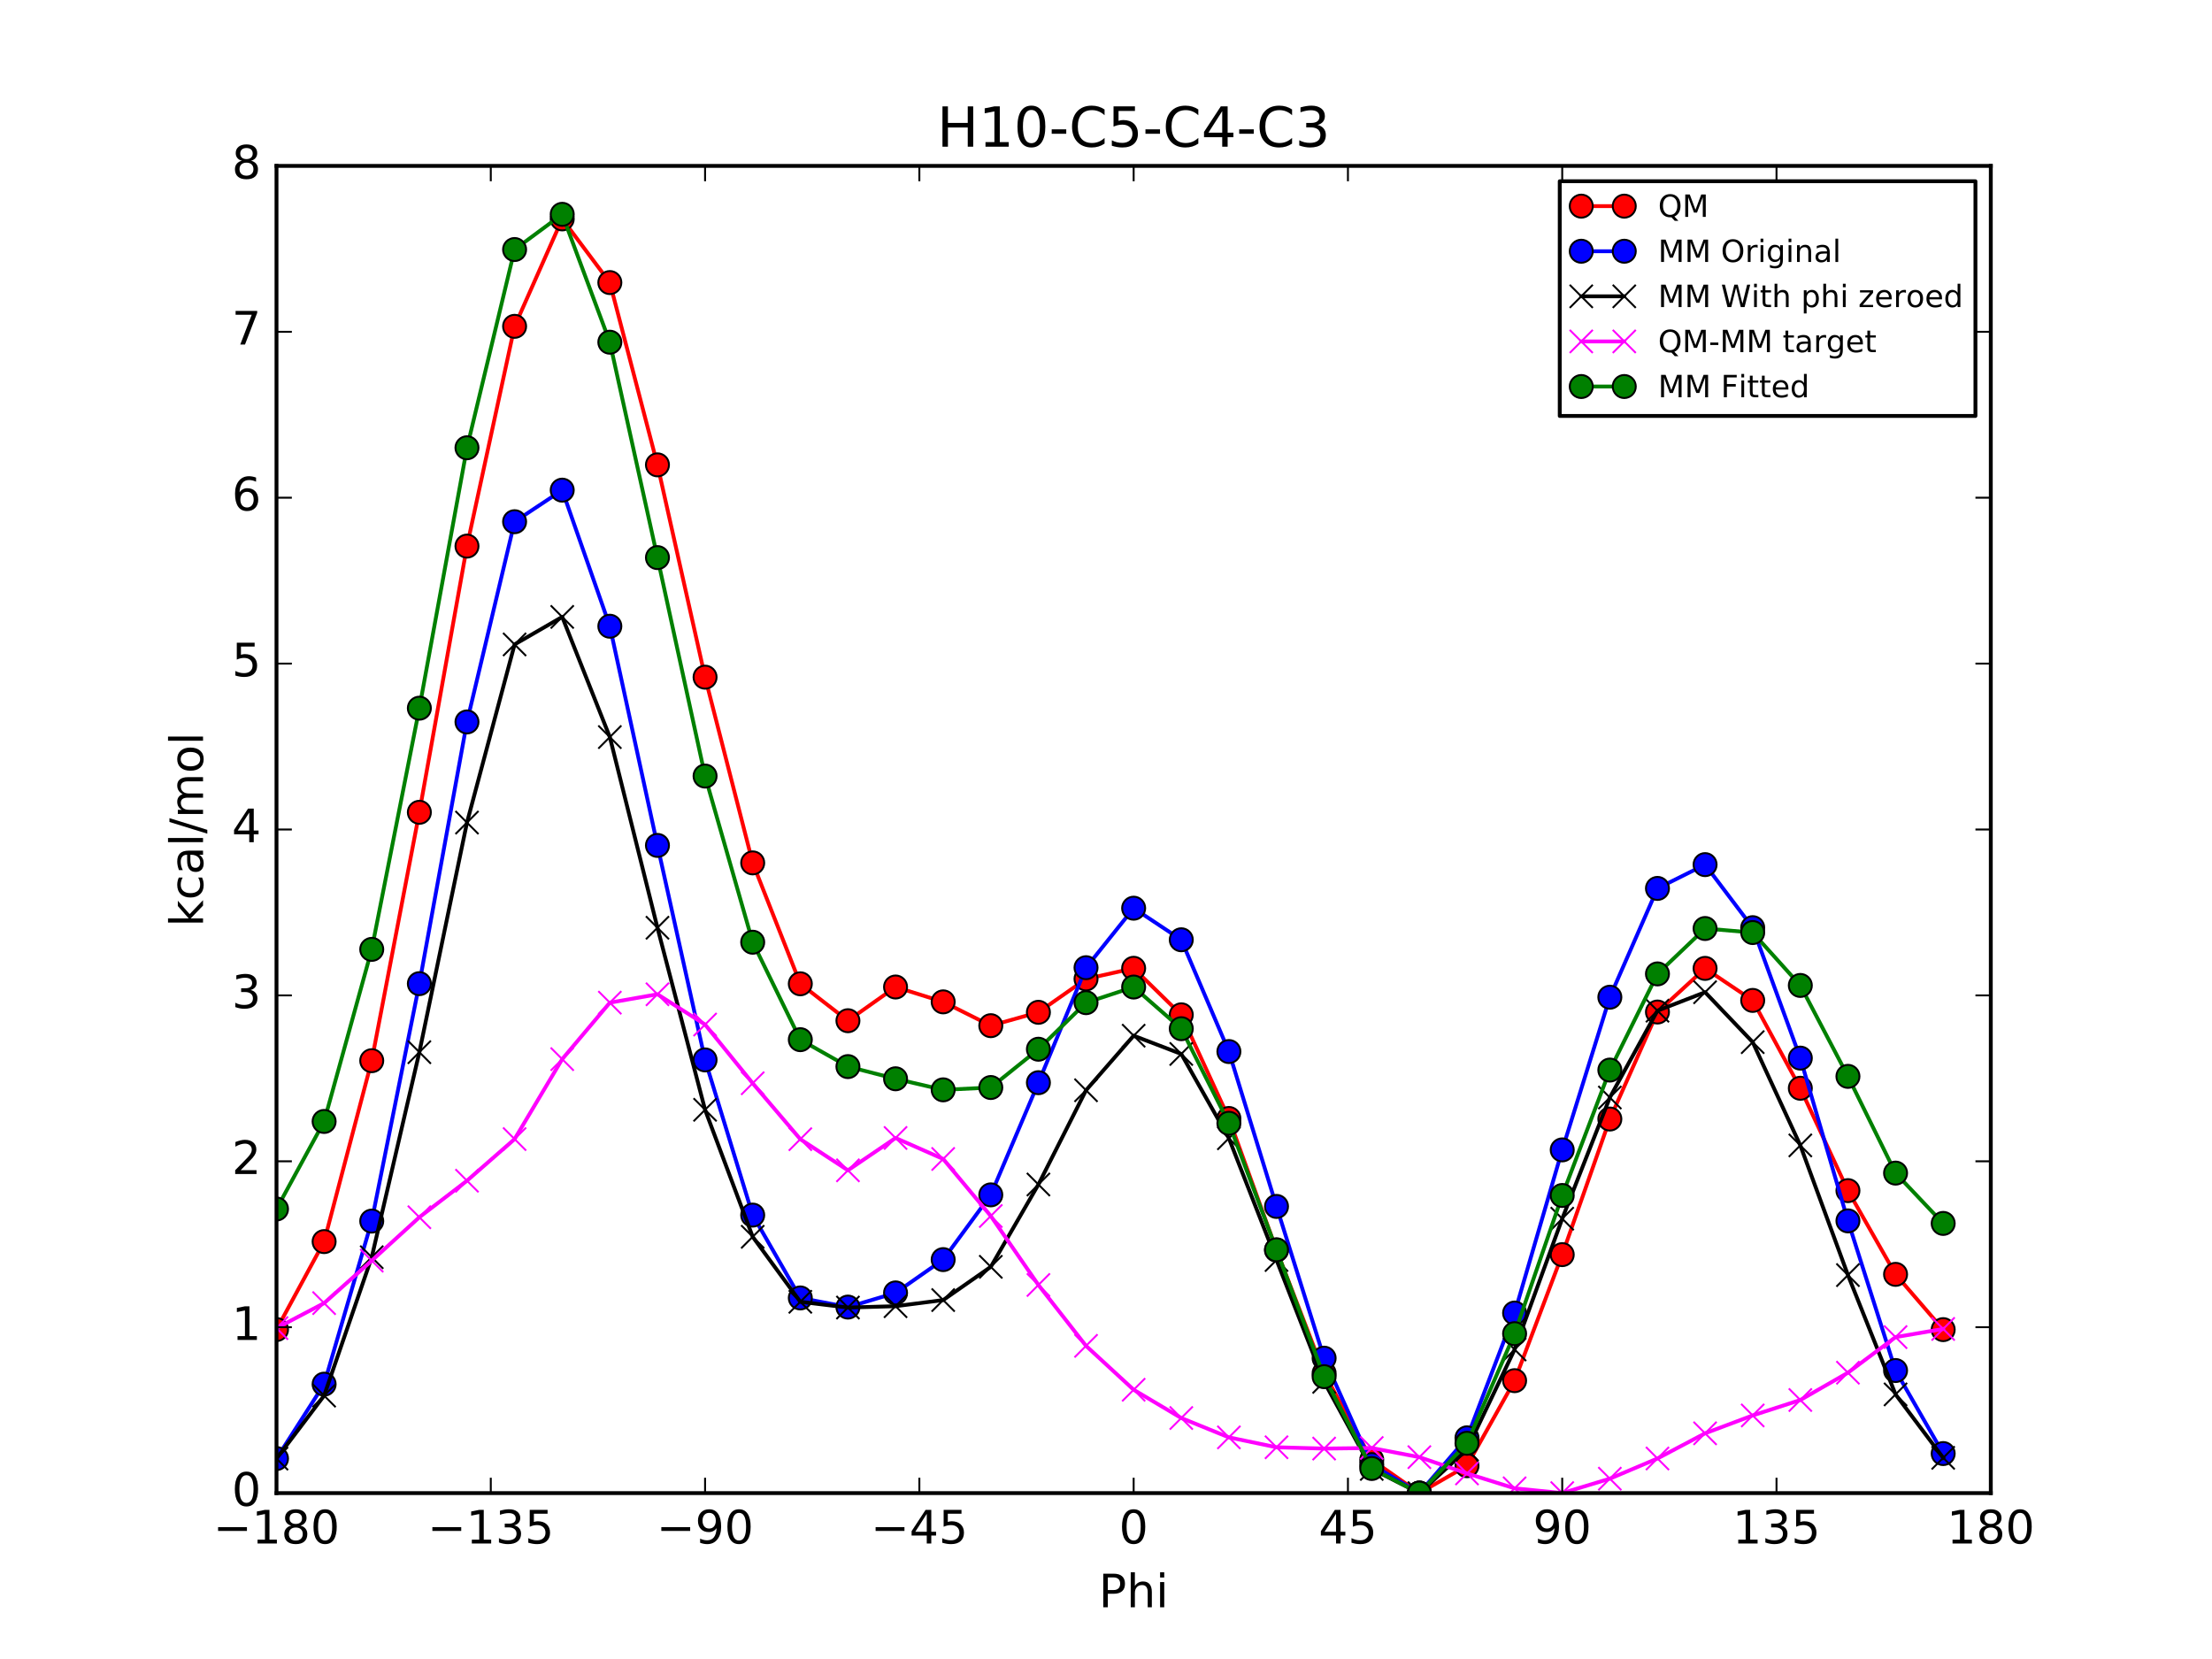 <?xml version="1.0" encoding="utf-8" standalone="no"?>
<!DOCTYPE svg PUBLIC "-//W3C//DTD SVG 1.1//EN"
  "http://www.w3.org/Graphics/SVG/1.1/DTD/svg11.dtd">
<!-- Created with matplotlib (http://matplotlib.org/) -->
<svg height="432pt" version="1.1" viewBox="0 0 576 432" width="576pt" xmlns="http://www.w3.org/2000/svg" xmlns:xlink="http://www.w3.org/1999/xlink">
 <defs>
  <style type="text/css">
*{stroke-linecap:butt;stroke-linejoin:round;stroke-miterlimit:100000;}
  </style>
 </defs>
 <g id="figure_1">
  <g id="patch_1">
   <path d="M 0 432 
L 576 432 
L 576 0 
L 0 0 
z
" style="fill:#ffffff;"/>
  </g>
  <g id="axes_1">
   <g id="patch_2">
    <path d="M 72 388.8 
L 518.4 388.8 
L 518.4 43.2 
L 72 43.2 
z
" style="fill:#ffffff;"/>
   </g>
   <g id="line2d_1">
    <path clip-path="url(#p6cdd086be0)" d="M 71.999 346.212 
L 84.4 323.311 
L 96.8 276.202 
L 109.2 211.521 
L 121.6 142.206 
L 134 84.979 
L 146.4 57 
L 158.8 73.581 
L 171.2 121.046 
L 183.6 176.334 
L 196 224.694 
L 208.4 256.18 
L 220.8 265.792 
L 233.2 257.013 
L 245.6 260.885 
L 258 267.085 
L 270.4 263.6 
L 282.8 254.917 
L 295.199 252.144 
L 307.6 264.256 
L 320 291.25 
L 332.4 325.525 
L 344.8 357.594 
L 357.2 380.119 
L 369.6 388.8 
L 382 381.666 
L 394.4 359.523 
L 406.8 326.702 
L 419.2 291.395 
L 431.6 263.528 
L 444 252.167 
L 456.4 260.505 
L 468.8 283.38 
L 481.2 310.037 
L 493.6 331.841 
L 506 346.232 
" style="fill:none;stroke:#ff0000;stroke-linecap:square;"/>
    <defs>
     <path d="M 0 3 
C 0.796 3 1.559 2.684 2.121 2.121 
C 2.684 1.559 3 0.796 3 0 
C 3 -0.796 2.684 -1.559 2.121 -2.121 
C 1.559 -2.684 0.796 -3 0 -3 
C -0.796 -3 -1.559 -2.684 -2.121 -2.121 
C -2.684 -1.559 -3 -0.796 -3 0 
C -3 0.796 -2.684 1.559 -2.121 2.121 
C -1.559 2.684 -0.796 3 0 3 
z
" id="m3ac3fd3f09" style="stroke:#000000;stroke-width:0.5;"/>
    </defs>
    <g clip-path="url(#p6cdd086be0)">
     <use style="fill:#ff0000;stroke:#000000;stroke-width:0.5;" x="71.999" xlink:href="#m3ac3fd3f09" y="346.212"/>
     <use style="fill:#ff0000;stroke:#000000;stroke-width:0.5;" x="84.4" xlink:href="#m3ac3fd3f09" y="323.311"/>
     <use style="fill:#ff0000;stroke:#000000;stroke-width:0.5;" x="96.8" xlink:href="#m3ac3fd3f09" y="276.202"/>
     <use style="fill:#ff0000;stroke:#000000;stroke-width:0.5;" x="109.2" xlink:href="#m3ac3fd3f09" y="211.521"/>
     <use style="fill:#ff0000;stroke:#000000;stroke-width:0.5;" x="121.6" xlink:href="#m3ac3fd3f09" y="142.206"/>
     <use style="fill:#ff0000;stroke:#000000;stroke-width:0.5;" x="134" xlink:href="#m3ac3fd3f09" y="84.979"/>
     <use style="fill:#ff0000;stroke:#000000;stroke-width:0.5;" x="146.4" xlink:href="#m3ac3fd3f09" y="57"/>
     <use style="fill:#ff0000;stroke:#000000;stroke-width:0.5;" x="158.8" xlink:href="#m3ac3fd3f09" y="73.581"/>
     <use style="fill:#ff0000;stroke:#000000;stroke-width:0.5;" x="171.2" xlink:href="#m3ac3fd3f09" y="121.046"/>
     <use style="fill:#ff0000;stroke:#000000;stroke-width:0.5;" x="183.6" xlink:href="#m3ac3fd3f09" y="176.334"/>
     <use style="fill:#ff0000;stroke:#000000;stroke-width:0.5;" x="196" xlink:href="#m3ac3fd3f09" y="224.694"/>
     <use style="fill:#ff0000;stroke:#000000;stroke-width:0.5;" x="208.4" xlink:href="#m3ac3fd3f09" y="256.18"/>
     <use style="fill:#ff0000;stroke:#000000;stroke-width:0.5;" x="220.8" xlink:href="#m3ac3fd3f09" y="265.792"/>
     <use style="fill:#ff0000;stroke:#000000;stroke-width:0.5;" x="233.2" xlink:href="#m3ac3fd3f09" y="257.013"/>
     <use style="fill:#ff0000;stroke:#000000;stroke-width:0.5;" x="245.6" xlink:href="#m3ac3fd3f09" y="260.885"/>
     <use style="fill:#ff0000;stroke:#000000;stroke-width:0.5;" x="258" xlink:href="#m3ac3fd3f09" y="267.085"/>
     <use style="fill:#ff0000;stroke:#000000;stroke-width:0.5;" x="270.4" xlink:href="#m3ac3fd3f09" y="263.6"/>
     <use style="fill:#ff0000;stroke:#000000;stroke-width:0.5;" x="282.8" xlink:href="#m3ac3fd3f09" y="254.917"/>
     <use style="fill:#ff0000;stroke:#000000;stroke-width:0.5;" x="295.199" xlink:href="#m3ac3fd3f09" y="252.144"/>
     <use style="fill:#ff0000;stroke:#000000;stroke-width:0.5;" x="307.6" xlink:href="#m3ac3fd3f09" y="264.256"/>
     <use style="fill:#ff0000;stroke:#000000;stroke-width:0.5;" x="320" xlink:href="#m3ac3fd3f09" y="291.25"/>
     <use style="fill:#ff0000;stroke:#000000;stroke-width:0.5;" x="332.4" xlink:href="#m3ac3fd3f09" y="325.525"/>
     <use style="fill:#ff0000;stroke:#000000;stroke-width:0.5;" x="344.8" xlink:href="#m3ac3fd3f09" y="357.594"/>
     <use style="fill:#ff0000;stroke:#000000;stroke-width:0.5;" x="357.2" xlink:href="#m3ac3fd3f09" y="380.119"/>
     <use style="fill:#ff0000;stroke:#000000;stroke-width:0.5;" x="369.6" xlink:href="#m3ac3fd3f09" y="388.8"/>
     <use style="fill:#ff0000;stroke:#000000;stroke-width:0.5;" x="382" xlink:href="#m3ac3fd3f09" y="381.666"/>
     <use style="fill:#ff0000;stroke:#000000;stroke-width:0.5;" x="394.4" xlink:href="#m3ac3fd3f09" y="359.523"/>
     <use style="fill:#ff0000;stroke:#000000;stroke-width:0.5;" x="406.8" xlink:href="#m3ac3fd3f09" y="326.702"/>
     <use style="fill:#ff0000;stroke:#000000;stroke-width:0.5;" x="419.2" xlink:href="#m3ac3fd3f09" y="291.395"/>
     <use style="fill:#ff0000;stroke:#000000;stroke-width:0.5;" x="431.6" xlink:href="#m3ac3fd3f09" y="263.528"/>
     <use style="fill:#ff0000;stroke:#000000;stroke-width:0.5;" x="444" xlink:href="#m3ac3fd3f09" y="252.167"/>
     <use style="fill:#ff0000;stroke:#000000;stroke-width:0.5;" x="456.4" xlink:href="#m3ac3fd3f09" y="260.505"/>
     <use style="fill:#ff0000;stroke:#000000;stroke-width:0.5;" x="468.8" xlink:href="#m3ac3fd3f09" y="283.38"/>
     <use style="fill:#ff0000;stroke:#000000;stroke-width:0.5;" x="481.2" xlink:href="#m3ac3fd3f09" y="310.037"/>
     <use style="fill:#ff0000;stroke:#000000;stroke-width:0.5;" x="493.6" xlink:href="#m3ac3fd3f09" y="331.841"/>
     <use style="fill:#ff0000;stroke:#000000;stroke-width:0.5;" x="506" xlink:href="#m3ac3fd3f09" y="346.232"/>
    </g>
   </g>
   <g id="line2d_2">
    <path clip-path="url(#p6cdd086be0)" d="M 71.999 379.805 
L 84.4 360.433 
L 96.8 317.969 
L 109.2 256.14 
L 121.6 187.989 
L 134 135.853 
L 146.4 127.633 
L 158.8 163.07 
L 171.2 220.144 
L 183.6 276 
L 196 316.41 
L 208.4 337.982 
L 220.8 340.362 
L 233.2 336.671 
L 245.6 327.998 
L 258 311.14 
L 270.4 281.93 
L 282.8 251.987 
L 295.199 236.491 
L 307.6 244.715 
L 320 273.822 
L 332.4 314.15 
L 344.8 353.667 
L 357.2 381.377 
L 369.6 388.8 
L 382 374.405 
L 394.4 341.913 
L 406.8 299.43 
L 419.2 259.67 
L 431.6 231.341 
L 444 225.147 
L 456.4 241.562 
L 468.8 275.529 
L 481.2 317.914 
L 493.6 356.884 
L 506 378.503 
" style="fill:none;stroke:#0000ff;stroke-linecap:square;"/>
    <defs>
     <path d="M 0 3 
C 0.796 3 1.559 2.684 2.121 2.121 
C 2.684 1.559 3 0.796 3 0 
C 3 -0.796 2.684 -1.559 2.121 -2.121 
C 1.559 -2.684 0.796 -3 0 -3 
C -0.796 -3 -1.559 -2.684 -2.121 -2.121 
C -2.684 -1.559 -3 -0.796 -3 0 
C -3 0.796 -2.684 1.559 -2.121 2.121 
C -1.559 2.684 -0.796 3 0 3 
z
" id="mf4a342bf8f" style="stroke:#000000;stroke-width:0.5;"/>
    </defs>
    <g clip-path="url(#p6cdd086be0)">
     <use style="fill:#0000ff;stroke:#000000;stroke-width:0.5;" x="71.999" xlink:href="#mf4a342bf8f" y="379.805"/>
     <use style="fill:#0000ff;stroke:#000000;stroke-width:0.5;" x="84.4" xlink:href="#mf4a342bf8f" y="360.433"/>
     <use style="fill:#0000ff;stroke:#000000;stroke-width:0.5;" x="96.8" xlink:href="#mf4a342bf8f" y="317.969"/>
     <use style="fill:#0000ff;stroke:#000000;stroke-width:0.5;" x="109.2" xlink:href="#mf4a342bf8f" y="256.14"/>
     <use style="fill:#0000ff;stroke:#000000;stroke-width:0.5;" x="121.6" xlink:href="#mf4a342bf8f" y="187.989"/>
     <use style="fill:#0000ff;stroke:#000000;stroke-width:0.5;" x="134" xlink:href="#mf4a342bf8f" y="135.853"/>
     <use style="fill:#0000ff;stroke:#000000;stroke-width:0.5;" x="146.4" xlink:href="#mf4a342bf8f" y="127.633"/>
     <use style="fill:#0000ff;stroke:#000000;stroke-width:0.5;" x="158.8" xlink:href="#mf4a342bf8f" y="163.07"/>
     <use style="fill:#0000ff;stroke:#000000;stroke-width:0.5;" x="171.2" xlink:href="#mf4a342bf8f" y="220.144"/>
     <use style="fill:#0000ff;stroke:#000000;stroke-width:0.5;" x="183.6" xlink:href="#mf4a342bf8f" y="276"/>
     <use style="fill:#0000ff;stroke:#000000;stroke-width:0.5;" x="196" xlink:href="#mf4a342bf8f" y="316.41"/>
     <use style="fill:#0000ff;stroke:#000000;stroke-width:0.5;" x="208.4" xlink:href="#mf4a342bf8f" y="337.982"/>
     <use style="fill:#0000ff;stroke:#000000;stroke-width:0.5;" x="220.8" xlink:href="#mf4a342bf8f" y="340.362"/>
     <use style="fill:#0000ff;stroke:#000000;stroke-width:0.5;" x="233.2" xlink:href="#mf4a342bf8f" y="336.671"/>
     <use style="fill:#0000ff;stroke:#000000;stroke-width:0.5;" x="245.6" xlink:href="#mf4a342bf8f" y="327.998"/>
     <use style="fill:#0000ff;stroke:#000000;stroke-width:0.5;" x="258" xlink:href="#mf4a342bf8f" y="311.14"/>
     <use style="fill:#0000ff;stroke:#000000;stroke-width:0.5;" x="270.4" xlink:href="#mf4a342bf8f" y="281.93"/>
     <use style="fill:#0000ff;stroke:#000000;stroke-width:0.5;" x="282.8" xlink:href="#mf4a342bf8f" y="251.987"/>
     <use style="fill:#0000ff;stroke:#000000;stroke-width:0.5;" x="295.199" xlink:href="#mf4a342bf8f" y="236.491"/>
     <use style="fill:#0000ff;stroke:#000000;stroke-width:0.5;" x="307.6" xlink:href="#mf4a342bf8f" y="244.715"/>
     <use style="fill:#0000ff;stroke:#000000;stroke-width:0.5;" x="320" xlink:href="#mf4a342bf8f" y="273.822"/>
     <use style="fill:#0000ff;stroke:#000000;stroke-width:0.5;" x="332.4" xlink:href="#mf4a342bf8f" y="314.15"/>
     <use style="fill:#0000ff;stroke:#000000;stroke-width:0.5;" x="344.8" xlink:href="#mf4a342bf8f" y="353.667"/>
     <use style="fill:#0000ff;stroke:#000000;stroke-width:0.5;" x="357.2" xlink:href="#mf4a342bf8f" y="381.377"/>
     <use style="fill:#0000ff;stroke:#000000;stroke-width:0.5;" x="369.6" xlink:href="#mf4a342bf8f" y="388.8"/>
     <use style="fill:#0000ff;stroke:#000000;stroke-width:0.5;" x="382" xlink:href="#mf4a342bf8f" y="374.405"/>
     <use style="fill:#0000ff;stroke:#000000;stroke-width:0.5;" x="394.4" xlink:href="#mf4a342bf8f" y="341.913"/>
     <use style="fill:#0000ff;stroke:#000000;stroke-width:0.5;" x="406.8" xlink:href="#mf4a342bf8f" y="299.43"/>
     <use style="fill:#0000ff;stroke:#000000;stroke-width:0.5;" x="419.2" xlink:href="#mf4a342bf8f" y="259.67"/>
     <use style="fill:#0000ff;stroke:#000000;stroke-width:0.5;" x="431.6" xlink:href="#mf4a342bf8f" y="231.341"/>
     <use style="fill:#0000ff;stroke:#000000;stroke-width:0.5;" x="444" xlink:href="#mf4a342bf8f" y="225.147"/>
     <use style="fill:#0000ff;stroke:#000000;stroke-width:0.5;" x="456.4" xlink:href="#mf4a342bf8f" y="241.562"/>
     <use style="fill:#0000ff;stroke:#000000;stroke-width:0.5;" x="468.8" xlink:href="#mf4a342bf8f" y="275.529"/>
     <use style="fill:#0000ff;stroke:#000000;stroke-width:0.5;" x="481.2" xlink:href="#mf4a342bf8f" y="317.914"/>
     <use style="fill:#0000ff;stroke:#000000;stroke-width:0.5;" x="493.6" xlink:href="#mf4a342bf8f" y="356.884"/>
     <use style="fill:#0000ff;stroke:#000000;stroke-width:0.5;" x="506" xlink:href="#mf4a342bf8f" y="378.503"/>
    </g>
   </g>
   <g id="line2d_3">
    <path clip-path="url(#p6cdd086be0)" d="M 71.999 379.813 
L 84.4 363.421 
L 96.8 327.376 
L 109.2 273.994 
L 121.6 214.193 
L 134 167.808 
L 146.4 160.642 
L 158.8 191.933 
L 171.2 241.581 
L 183.6 288.986 
L 196 322.057 
L 208.4 338.982 
L 220.8 340.483 
L 233.2 340.128 
L 245.6 338.535 
L 258 329.88 
L 270.4 308.441 
L 282.8 283.901 
L 295.199 269.696 
L 307.6 274.448 
L 320 296.402 
L 332.4 328.099 
L 344.8 359.827 
L 357.2 382.503 
L 369.6 388.8 
L 382 377.43 
L 394.4 351.407 
L 406.8 317.343 
L 419.2 285.792 
L 431.6 263.181 
L 444 258.375 
L 456.4 271.37 
L 468.8 298.26 
L 481.2 332.031 
L 493.6 363.1 
L 506 379.617 
" style="fill:none;stroke:#000000;stroke-linecap:square;"/>
    <defs>
     <path d="M -3 3 
L 3 -3 
M -3 -3 
L 3 3 
" id="m74b90c1e30" style="stroke:#000000;stroke-width:0.5;"/>
    </defs>
    <g clip-path="url(#p6cdd086be0)">
     <use style="stroke:#000000;stroke-width:0.5;" x="71.999" xlink:href="#m74b90c1e30" y="379.813"/>
     <use style="stroke:#000000;stroke-width:0.5;" x="84.4" xlink:href="#m74b90c1e30" y="363.421"/>
     <use style="stroke:#000000;stroke-width:0.5;" x="96.8" xlink:href="#m74b90c1e30" y="327.376"/>
     <use style="stroke:#000000;stroke-width:0.5;" x="109.2" xlink:href="#m74b90c1e30" y="273.994"/>
     <use style="stroke:#000000;stroke-width:0.5;" x="121.6" xlink:href="#m74b90c1e30" y="214.193"/>
     <use style="stroke:#000000;stroke-width:0.5;" x="134" xlink:href="#m74b90c1e30" y="167.808"/>
     <use style="stroke:#000000;stroke-width:0.5;" x="146.4" xlink:href="#m74b90c1e30" y="160.642"/>
     <use style="stroke:#000000;stroke-width:0.5;" x="158.8" xlink:href="#m74b90c1e30" y="191.933"/>
     <use style="stroke:#000000;stroke-width:0.5;" x="171.2" xlink:href="#m74b90c1e30" y="241.581"/>
     <use style="stroke:#000000;stroke-width:0.5;" x="183.6" xlink:href="#m74b90c1e30" y="288.986"/>
     <use style="stroke:#000000;stroke-width:0.5;" x="196" xlink:href="#m74b90c1e30" y="322.057"/>
     <use style="stroke:#000000;stroke-width:0.5;" x="208.4" xlink:href="#m74b90c1e30" y="338.982"/>
     <use style="stroke:#000000;stroke-width:0.5;" x="220.8" xlink:href="#m74b90c1e30" y="340.483"/>
     <use style="stroke:#000000;stroke-width:0.5;" x="233.2" xlink:href="#m74b90c1e30" y="340.128"/>
     <use style="stroke:#000000;stroke-width:0.5;" x="245.6" xlink:href="#m74b90c1e30" y="338.535"/>
     <use style="stroke:#000000;stroke-width:0.5;" x="258" xlink:href="#m74b90c1e30" y="329.88"/>
     <use style="stroke:#000000;stroke-width:0.5;" x="270.4" xlink:href="#m74b90c1e30" y="308.441"/>
     <use style="stroke:#000000;stroke-width:0.5;" x="282.8" xlink:href="#m74b90c1e30" y="283.901"/>
     <use style="stroke:#000000;stroke-width:0.5;" x="295.199" xlink:href="#m74b90c1e30" y="269.696"/>
     <use style="stroke:#000000;stroke-width:0.5;" x="307.6" xlink:href="#m74b90c1e30" y="274.448"/>
     <use style="stroke:#000000;stroke-width:0.5;" x="320" xlink:href="#m74b90c1e30" y="296.402"/>
     <use style="stroke:#000000;stroke-width:0.5;" x="332.4" xlink:href="#m74b90c1e30" y="328.099"/>
     <use style="stroke:#000000;stroke-width:0.5;" x="344.8" xlink:href="#m74b90c1e30" y="359.827"/>
     <use style="stroke:#000000;stroke-width:0.5;" x="357.2" xlink:href="#m74b90c1e30" y="382.503"/>
     <use style="stroke:#000000;stroke-width:0.5;" x="369.6" xlink:href="#m74b90c1e30" y="388.8"/>
     <use style="stroke:#000000;stroke-width:0.5;" x="382" xlink:href="#m74b90c1e30" y="377.43"/>
     <use style="stroke:#000000;stroke-width:0.5;" x="394.4" xlink:href="#m74b90c1e30" y="351.407"/>
     <use style="stroke:#000000;stroke-width:0.5;" x="406.8" xlink:href="#m74b90c1e30" y="317.343"/>
     <use style="stroke:#000000;stroke-width:0.5;" x="419.2" xlink:href="#m74b90c1e30" y="285.792"/>
     <use style="stroke:#000000;stroke-width:0.5;" x="431.6" xlink:href="#m74b90c1e30" y="263.181"/>
     <use style="stroke:#000000;stroke-width:0.5;" x="444" xlink:href="#m74b90c1e30" y="258.375"/>
     <use style="stroke:#000000;stroke-width:0.5;" x="456.4" xlink:href="#m74b90c1e30" y="271.37"/>
     <use style="stroke:#000000;stroke-width:0.5;" x="468.8" xlink:href="#m74b90c1e30" y="298.26"/>
     <use style="stroke:#000000;stroke-width:0.5;" x="481.2" xlink:href="#m74b90c1e30" y="332.031"/>
     <use style="stroke:#000000;stroke-width:0.5;" x="493.6" xlink:href="#m74b90c1e30" y="363.1"/>
     <use style="stroke:#000000;stroke-width:0.5;" x="506" xlink:href="#m74b90c1e30" y="379.617"/>
    </g>
   </g>
   <g id="line2d_4">
    <path clip-path="url(#p6cdd086be0)" d="M 71.999 345.84 
L 84.4 339.331 
L 96.8 328.267 
L 109.2 316.968 
L 121.6 307.454 
L 134 296.612 
L 146.4 275.799 
L 158.8 261.089 
L 171.2 258.906 
L 183.6 266.79 
L 196 282.078 
L 208.4 296.639 
L 220.8 304.749 
L 233.2 296.326 
L 245.6 301.79 
L 258 316.646 
L 270.4 334.599 
L 282.8 350.457 
L 295.199 361.889 
L 307.6 369.249 
L 320 374.288 
L 332.4 376.867 
L 344.8 377.208 
L 357.2 377.056 
L 369.6 379.441 
L 382 383.677 
L 394.4 387.557 
L 406.8 388.8 
L 419.2 385.044 
L 431.6 379.788 
L 444 373.232 
L 456.4 368.576 
L 468.8 364.56 
L 481.2 357.446 
L 493.6 348.181 
L 506 346.056 
" style="fill:none;stroke:#ff00ff;stroke-linecap:square;"/>
    <defs>
     <path d="M -3 3 
L 3 -3 
M -3 -3 
L 3 3 
" id="mdc07f21a99" style="stroke:#ff00ff;stroke-width:0.5;"/>
    </defs>
    <g clip-path="url(#p6cdd086be0)">
     <use style="fill:#ff00ff;stroke:#ff00ff;stroke-width:0.5;" x="71.999" xlink:href="#mdc07f21a99" y="345.84"/>
     <use style="fill:#ff00ff;stroke:#ff00ff;stroke-width:0.5;" x="84.4" xlink:href="#mdc07f21a99" y="339.331"/>
     <use style="fill:#ff00ff;stroke:#ff00ff;stroke-width:0.5;" x="96.8" xlink:href="#mdc07f21a99" y="328.267"/>
     <use style="fill:#ff00ff;stroke:#ff00ff;stroke-width:0.5;" x="109.2" xlink:href="#mdc07f21a99" y="316.968"/>
     <use style="fill:#ff00ff;stroke:#ff00ff;stroke-width:0.5;" x="121.6" xlink:href="#mdc07f21a99" y="307.454"/>
     <use style="fill:#ff00ff;stroke:#ff00ff;stroke-width:0.5;" x="134" xlink:href="#mdc07f21a99" y="296.612"/>
     <use style="fill:#ff00ff;stroke:#ff00ff;stroke-width:0.5;" x="146.4" xlink:href="#mdc07f21a99" y="275.799"/>
     <use style="fill:#ff00ff;stroke:#ff00ff;stroke-width:0.5;" x="158.8" xlink:href="#mdc07f21a99" y="261.089"/>
     <use style="fill:#ff00ff;stroke:#ff00ff;stroke-width:0.5;" x="171.2" xlink:href="#mdc07f21a99" y="258.906"/>
     <use style="fill:#ff00ff;stroke:#ff00ff;stroke-width:0.5;" x="183.6" xlink:href="#mdc07f21a99" y="266.79"/>
     <use style="fill:#ff00ff;stroke:#ff00ff;stroke-width:0.5;" x="196" xlink:href="#mdc07f21a99" y="282.078"/>
     <use style="fill:#ff00ff;stroke:#ff00ff;stroke-width:0.5;" x="208.4" xlink:href="#mdc07f21a99" y="296.639"/>
     <use style="fill:#ff00ff;stroke:#ff00ff;stroke-width:0.5;" x="220.8" xlink:href="#mdc07f21a99" y="304.749"/>
     <use style="fill:#ff00ff;stroke:#ff00ff;stroke-width:0.5;" x="233.2" xlink:href="#mdc07f21a99" y="296.326"/>
     <use style="fill:#ff00ff;stroke:#ff00ff;stroke-width:0.5;" x="245.6" xlink:href="#mdc07f21a99" y="301.79"/>
     <use style="fill:#ff00ff;stroke:#ff00ff;stroke-width:0.5;" x="258" xlink:href="#mdc07f21a99" y="316.646"/>
     <use style="fill:#ff00ff;stroke:#ff00ff;stroke-width:0.5;" x="270.4" xlink:href="#mdc07f21a99" y="334.599"/>
     <use style="fill:#ff00ff;stroke:#ff00ff;stroke-width:0.5;" x="282.8" xlink:href="#mdc07f21a99" y="350.457"/>
     <use style="fill:#ff00ff;stroke:#ff00ff;stroke-width:0.5;" x="295.199" xlink:href="#mdc07f21a99" y="361.889"/>
     <use style="fill:#ff00ff;stroke:#ff00ff;stroke-width:0.5;" x="307.6" xlink:href="#mdc07f21a99" y="369.249"/>
     <use style="fill:#ff00ff;stroke:#ff00ff;stroke-width:0.5;" x="320" xlink:href="#mdc07f21a99" y="374.288"/>
     <use style="fill:#ff00ff;stroke:#ff00ff;stroke-width:0.5;" x="332.4" xlink:href="#mdc07f21a99" y="376.867"/>
     <use style="fill:#ff00ff;stroke:#ff00ff;stroke-width:0.5;" x="344.8" xlink:href="#mdc07f21a99" y="377.208"/>
     <use style="fill:#ff00ff;stroke:#ff00ff;stroke-width:0.5;" x="357.2" xlink:href="#mdc07f21a99" y="377.056"/>
     <use style="fill:#ff00ff;stroke:#ff00ff;stroke-width:0.5;" x="369.6" xlink:href="#mdc07f21a99" y="379.441"/>
     <use style="fill:#ff00ff;stroke:#ff00ff;stroke-width:0.5;" x="382" xlink:href="#mdc07f21a99" y="383.677"/>
     <use style="fill:#ff00ff;stroke:#ff00ff;stroke-width:0.5;" x="394.4" xlink:href="#mdc07f21a99" y="387.557"/>
     <use style="fill:#ff00ff;stroke:#ff00ff;stroke-width:0.5;" x="406.8" xlink:href="#mdc07f21a99" y="388.8"/>
     <use style="fill:#ff00ff;stroke:#ff00ff;stroke-width:0.5;" x="419.2" xlink:href="#mdc07f21a99" y="385.044"/>
     <use style="fill:#ff00ff;stroke:#ff00ff;stroke-width:0.5;" x="431.6" xlink:href="#mdc07f21a99" y="379.788"/>
     <use style="fill:#ff00ff;stroke:#ff00ff;stroke-width:0.5;" x="444" xlink:href="#mdc07f21a99" y="373.232"/>
     <use style="fill:#ff00ff;stroke:#ff00ff;stroke-width:0.5;" x="456.4" xlink:href="#mdc07f21a99" y="368.576"/>
     <use style="fill:#ff00ff;stroke:#ff00ff;stroke-width:0.5;" x="468.8" xlink:href="#mdc07f21a99" y="364.56"/>
     <use style="fill:#ff00ff;stroke:#ff00ff;stroke-width:0.5;" x="481.2" xlink:href="#mdc07f21a99" y="357.446"/>
     <use style="fill:#ff00ff;stroke:#ff00ff;stroke-width:0.5;" x="493.6" xlink:href="#mdc07f21a99" y="348.181"/>
     <use style="fill:#ff00ff;stroke:#ff00ff;stroke-width:0.5;" x="506" xlink:href="#mdc07f21a99" y="346.056"/>
    </g>
   </g>
   <g id="line2d_5">
    <path clip-path="url(#p6cdd086be0)" d="M 71.999 314.823 
L 84.4 292.023 
L 96.8 247.215 
L 109.2 184.411 
L 121.6 116.597 
L 134 64.975 
L 146.4 55.809 
L 158.8 89.109 
L 171.2 145.198 
L 183.6 202.086 
L 196 245.352 
L 208.4 270.729 
L 220.8 277.739 
L 233.2 280.914 
L 245.6 283.794 
L 258 283.186 
L 270.4 273.215 
L 282.8 261.093 
L 295.199 257.023 
L 307.6 267.869 
L 320 292.493 
L 332.4 325.443 
L 344.8 358.483 
L 357.2 382.392 
L 369.6 388.8 
L 382 375.832 
L 394.4 347.285 
L 406.8 311.3 
L 419.2 278.642 
L 431.6 253.602 
L 444 241.784 
L 456.4 242.835 
L 468.8 256.608 
L 481.2 280.282 
L 493.6 305.474 
L 506 318.575 
" style="fill:none;stroke:#008000;stroke-linecap:square;"/>
    <defs>
     <path d="M 0 3 
C 0.796 3 1.559 2.684 2.121 2.121 
C 2.684 1.559 3 0.796 3 0 
C 3 -0.796 2.684 -1.559 2.121 -2.121 
C 1.559 -2.684 0.796 -3 0 -3 
C -0.796 -3 -1.559 -2.684 -2.121 -2.121 
C -2.684 -1.559 -3 -0.796 -3 0 
C -3 0.796 -2.684 1.559 -2.121 2.121 
C -1.559 2.684 -0.796 3 0 3 
z
" id="mb14507bbe2" style="stroke:#000000;stroke-width:0.5;"/>
    </defs>
    <g clip-path="url(#p6cdd086be0)">
     <use style="fill:#008000;stroke:#000000;stroke-width:0.5;" x="71.999" xlink:href="#mb14507bbe2" y="314.823"/>
     <use style="fill:#008000;stroke:#000000;stroke-width:0.5;" x="84.4" xlink:href="#mb14507bbe2" y="292.023"/>
     <use style="fill:#008000;stroke:#000000;stroke-width:0.5;" x="96.8" xlink:href="#mb14507bbe2" y="247.215"/>
     <use style="fill:#008000;stroke:#000000;stroke-width:0.5;" x="109.2" xlink:href="#mb14507bbe2" y="184.411"/>
     <use style="fill:#008000;stroke:#000000;stroke-width:0.5;" x="121.6" xlink:href="#mb14507bbe2" y="116.597"/>
     <use style="fill:#008000;stroke:#000000;stroke-width:0.5;" x="134" xlink:href="#mb14507bbe2" y="64.975"/>
     <use style="fill:#008000;stroke:#000000;stroke-width:0.5;" x="146.4" xlink:href="#mb14507bbe2" y="55.809"/>
     <use style="fill:#008000;stroke:#000000;stroke-width:0.5;" x="158.8" xlink:href="#mb14507bbe2" y="89.109"/>
     <use style="fill:#008000;stroke:#000000;stroke-width:0.5;" x="171.2" xlink:href="#mb14507bbe2" y="145.198"/>
     <use style="fill:#008000;stroke:#000000;stroke-width:0.5;" x="183.6" xlink:href="#mb14507bbe2" y="202.086"/>
     <use style="fill:#008000;stroke:#000000;stroke-width:0.5;" x="196" xlink:href="#mb14507bbe2" y="245.352"/>
     <use style="fill:#008000;stroke:#000000;stroke-width:0.5;" x="208.4" xlink:href="#mb14507bbe2" y="270.729"/>
     <use style="fill:#008000;stroke:#000000;stroke-width:0.5;" x="220.8" xlink:href="#mb14507bbe2" y="277.739"/>
     <use style="fill:#008000;stroke:#000000;stroke-width:0.5;" x="233.2" xlink:href="#mb14507bbe2" y="280.914"/>
     <use style="fill:#008000;stroke:#000000;stroke-width:0.5;" x="245.6" xlink:href="#mb14507bbe2" y="283.794"/>
     <use style="fill:#008000;stroke:#000000;stroke-width:0.5;" x="258" xlink:href="#mb14507bbe2" y="283.186"/>
     <use style="fill:#008000;stroke:#000000;stroke-width:0.5;" x="270.4" xlink:href="#mb14507bbe2" y="273.215"/>
     <use style="fill:#008000;stroke:#000000;stroke-width:0.5;" x="282.8" xlink:href="#mb14507bbe2" y="261.093"/>
     <use style="fill:#008000;stroke:#000000;stroke-width:0.5;" x="295.199" xlink:href="#mb14507bbe2" y="257.023"/>
     <use style="fill:#008000;stroke:#000000;stroke-width:0.5;" x="307.6" xlink:href="#mb14507bbe2" y="267.869"/>
     <use style="fill:#008000;stroke:#000000;stroke-width:0.5;" x="320" xlink:href="#mb14507bbe2" y="292.493"/>
     <use style="fill:#008000;stroke:#000000;stroke-width:0.5;" x="332.4" xlink:href="#mb14507bbe2" y="325.443"/>
     <use style="fill:#008000;stroke:#000000;stroke-width:0.5;" x="344.8" xlink:href="#mb14507bbe2" y="358.483"/>
     <use style="fill:#008000;stroke:#000000;stroke-width:0.5;" x="357.2" xlink:href="#mb14507bbe2" y="382.392"/>
     <use style="fill:#008000;stroke:#000000;stroke-width:0.5;" x="369.6" xlink:href="#mb14507bbe2" y="388.8"/>
     <use style="fill:#008000;stroke:#000000;stroke-width:0.5;" x="382" xlink:href="#mb14507bbe2" y="375.832"/>
     <use style="fill:#008000;stroke:#000000;stroke-width:0.5;" x="394.4" xlink:href="#mb14507bbe2" y="347.285"/>
     <use style="fill:#008000;stroke:#000000;stroke-width:0.5;" x="406.8" xlink:href="#mb14507bbe2" y="311.3"/>
     <use style="fill:#008000;stroke:#000000;stroke-width:0.5;" x="419.2" xlink:href="#mb14507bbe2" y="278.642"/>
     <use style="fill:#008000;stroke:#000000;stroke-width:0.5;" x="431.6" xlink:href="#mb14507bbe2" y="253.602"/>
     <use style="fill:#008000;stroke:#000000;stroke-width:0.5;" x="444" xlink:href="#mb14507bbe2" y="241.784"/>
     <use style="fill:#008000;stroke:#000000;stroke-width:0.5;" x="456.4" xlink:href="#mb14507bbe2" y="242.835"/>
     <use style="fill:#008000;stroke:#000000;stroke-width:0.5;" x="468.8" xlink:href="#mb14507bbe2" y="256.608"/>
     <use style="fill:#008000;stroke:#000000;stroke-width:0.5;" x="481.2" xlink:href="#mb14507bbe2" y="280.282"/>
     <use style="fill:#008000;stroke:#000000;stroke-width:0.5;" x="493.6" xlink:href="#mb14507bbe2" y="305.474"/>
     <use style="fill:#008000;stroke:#000000;stroke-width:0.5;" x="506" xlink:href="#mb14507bbe2" y="318.575"/>
    </g>
   </g>
   <g id="patch_3">
    <path d="M 72 388.8 
L 72 43.2 
" style="fill:none;stroke:#000000;stroke-linecap:square;stroke-linejoin:miter;"/>
   </g>
   <g id="patch_4">
    <path d="M 72 388.8 
L 518.4 388.8 
" style="fill:none;stroke:#000000;stroke-linecap:square;stroke-linejoin:miter;"/>
   </g>
   <g id="patch_5">
    <path d="M 518.4 388.8 
L 518.4 43.2 
" style="fill:none;stroke:#000000;stroke-linecap:square;stroke-linejoin:miter;"/>
   </g>
   <g id="patch_6">
    <path d="M 72 43.2 
L 518.4 43.2 
" style="fill:none;stroke:#000000;stroke-linecap:square;stroke-linejoin:miter;"/>
   </g>
   <g id="matplotlib.axis_1">
    <g id="xtick_1">
     <g id="line2d_6">
      <defs>
       <path d="M 0 0 
L 0 -4 
" id="m226f2e406e" style="stroke:#000000;stroke-width:0.5;"/>
      </defs>
      <g>
       <use style="stroke:#000000;stroke-width:0.5;" x="72.0" xlink:href="#m226f2e406e" y="388.8"/>
      </g>
     </g>
     <g id="line2d_7">
      <defs>
       <path d="M 0 0 
L 0 4 
" id="m69892f9677" style="stroke:#000000;stroke-width:0.5;"/>
      </defs>
      <g>
       <use style="stroke:#000000;stroke-width:0.5;" x="72.0" xlink:href="#m69892f9677" y="43.2"/>
      </g>
     </g>
     <g id="text_1">
      <!-- −180 -->
      <defs>
       <path d="M 12.406 8.297 
L 28.516 8.297 
L 28.516 63.922 
L 10.984 60.406 
L 10.984 69.391 
L 28.422 72.906 
L 38.281 72.906 
L 38.281 8.297 
L 54.391 8.297 
L 54.391 0 
L 12.406 0 
z
" id="BitstreamVeraSans-Roman-31"/>
       <path d="M 31.781 66.406 
Q 24.172 66.406 20.328 58.906 
Q 16.5 51.422 16.5 36.375 
Q 16.5 21.391 20.328 13.891 
Q 24.172 6.391 31.781 6.391 
Q 39.453 6.391 43.281 13.891 
Q 47.125 21.391 47.125 36.375 
Q 47.125 51.422 43.281 58.906 
Q 39.453 66.406 31.781 66.406 
M 31.781 74.219 
Q 44.047 74.219 50.516 64.516 
Q 56.984 54.828 56.984 36.375 
Q 56.984 17.969 50.516 8.266 
Q 44.047 -1.422 31.781 -1.422 
Q 19.531 -1.422 13.062 8.266 
Q 6.594 17.969 6.594 36.375 
Q 6.594 54.828 13.062 64.516 
Q 19.531 74.219 31.781 74.219 
" id="BitstreamVeraSans-Roman-30"/>
       <path d="M 10.594 35.5 
L 73.188 35.5 
L 73.188 27.203 
L 10.594 27.203 
z
" id="BitstreamVeraSans-Roman-2212"/>
       <path d="M 31.781 34.625 
Q 24.75 34.625 20.719 30.859 
Q 16.703 27.094 16.703 20.516 
Q 16.703 13.922 20.719 10.156 
Q 24.75 6.391 31.781 6.391 
Q 38.812 6.391 42.859 10.172 
Q 46.922 13.969 46.922 20.516 
Q 46.922 27.094 42.891 30.859 
Q 38.875 34.625 31.781 34.625 
M 21.922 38.812 
Q 15.578 40.375 12.031 44.719 
Q 8.5 49.078 8.5 55.328 
Q 8.5 64.062 14.719 69.141 
Q 20.953 74.219 31.781 74.219 
Q 42.672 74.219 48.875 69.141 
Q 55.078 64.062 55.078 55.328 
Q 55.078 49.078 51.531 44.719 
Q 48 40.375 41.703 38.812 
Q 48.828 37.156 52.797 32.312 
Q 56.781 27.484 56.781 20.516 
Q 56.781 9.906 50.312 4.234 
Q 43.844 -1.422 31.781 -1.422 
Q 19.734 -1.422 13.25 4.234 
Q 6.781 9.906 6.781 20.516 
Q 6.781 27.484 10.781 32.312 
Q 14.797 37.156 21.922 38.812 
M 18.312 54.391 
Q 18.312 48.734 21.844 45.562 
Q 25.391 42.391 31.781 42.391 
Q 38.141 42.391 41.719 45.562 
Q 45.312 48.734 45.312 54.391 
Q 45.312 60.062 41.719 63.234 
Q 38.141 66.406 31.781 66.406 
Q 25.391 66.406 21.844 63.234 
Q 18.312 60.062 18.312 54.391 
" id="BitstreamVeraSans-Roman-38"/>
      </defs>
      <g transform="translate(55.52 401.918)scale(0.12 -0.12)">
       <use xlink:href="#BitstreamVeraSans-Roman-2212"/>
       <use x="83.789" xlink:href="#BitstreamVeraSans-Roman-31"/>
       <use x="147.412" xlink:href="#BitstreamVeraSans-Roman-38"/>
       <use x="211.035" xlink:href="#BitstreamVeraSans-Roman-30"/>
      </g>
     </g>
    </g>
    <g id="xtick_2">
     <g id="line2d_8">
      <g>
       <use style="stroke:#000000;stroke-width:0.5;" x="127.8" xlink:href="#m226f2e406e" y="388.8"/>
      </g>
     </g>
     <g id="line2d_9">
      <g>
       <use style="stroke:#000000;stroke-width:0.5;" x="127.8" xlink:href="#m69892f9677" y="43.2"/>
      </g>
     </g>
     <g id="text_2">
      <!-- −135 -->
      <defs>
       <path d="M 10.797 72.906 
L 49.516 72.906 
L 49.516 64.594 
L 19.828 64.594 
L 19.828 46.734 
Q 21.969 47.469 24.109 47.828 
Q 26.266 48.188 28.422 48.188 
Q 40.625 48.188 47.75 41.5 
Q 54.891 34.812 54.891 23.391 
Q 54.891 11.625 47.562 5.094 
Q 40.234 -1.422 26.906 -1.422 
Q 22.312 -1.422 17.547 -0.641 
Q 12.797 0.141 7.719 1.703 
L 7.719 11.625 
Q 12.109 9.234 16.797 8.062 
Q 21.484 6.891 26.703 6.891 
Q 35.156 6.891 40.078 11.328 
Q 45.016 15.766 45.016 23.391 
Q 45.016 31 40.078 35.438 
Q 35.156 39.891 26.703 39.891 
Q 22.75 39.891 18.812 39.016 
Q 14.891 38.141 10.797 36.281 
z
" id="BitstreamVeraSans-Roman-35"/>
       <path d="M 40.578 39.312 
Q 47.656 37.797 51.625 33 
Q 55.609 28.219 55.609 21.188 
Q 55.609 10.406 48.188 4.484 
Q 40.766 -1.422 27.094 -1.422 
Q 22.516 -1.422 17.656 -0.516 
Q 12.797 0.391 7.625 2.203 
L 7.625 11.719 
Q 11.719 9.328 16.594 8.109 
Q 21.484 6.891 26.812 6.891 
Q 36.078 6.891 40.938 10.547 
Q 45.797 14.203 45.797 21.188 
Q 45.797 27.641 41.281 31.266 
Q 36.766 34.906 28.719 34.906 
L 20.219 34.906 
L 20.219 43.016 
L 29.109 43.016 
Q 36.375 43.016 40.234 45.922 
Q 44.094 48.828 44.094 54.297 
Q 44.094 59.906 40.109 62.906 
Q 36.141 65.922 28.719 65.922 
Q 24.656 65.922 20.016 65.031 
Q 15.375 64.156 9.812 62.312 
L 9.812 71.094 
Q 15.438 72.656 20.344 73.438 
Q 25.25 74.219 29.594 74.219 
Q 40.828 74.219 47.359 69.109 
Q 53.906 64.016 53.906 55.328 
Q 53.906 49.266 50.438 45.094 
Q 46.969 40.922 40.578 39.312 
" id="BitstreamVeraSans-Roman-33"/>
      </defs>
      <g transform="translate(111.32 401.918)scale(0.12 -0.12)">
       <use xlink:href="#BitstreamVeraSans-Roman-2212"/>
       <use x="83.789" xlink:href="#BitstreamVeraSans-Roman-31"/>
       <use x="147.412" xlink:href="#BitstreamVeraSans-Roman-33"/>
       <use x="211.035" xlink:href="#BitstreamVeraSans-Roman-35"/>
      </g>
     </g>
    </g>
    <g id="xtick_3">
     <g id="line2d_10">
      <g>
       <use style="stroke:#000000;stroke-width:0.5;" x="183.6" xlink:href="#m226f2e406e" y="388.8"/>
      </g>
     </g>
     <g id="line2d_11">
      <g>
       <use style="stroke:#000000;stroke-width:0.5;" x="183.6" xlink:href="#m69892f9677" y="43.2"/>
      </g>
     </g>
     <g id="text_3">
      <!-- −90 -->
      <defs>
       <path d="M 10.984 1.516 
L 10.984 10.5 
Q 14.703 8.734 18.5 7.812 
Q 22.312 6.891 25.984 6.891 
Q 35.75 6.891 40.891 13.453 
Q 46.047 20.016 46.781 33.406 
Q 43.953 29.203 39.594 26.953 
Q 35.25 24.703 29.984 24.703 
Q 19.047 24.703 12.672 31.312 
Q 6.297 37.938 6.297 49.422 
Q 6.297 60.641 12.938 67.422 
Q 19.578 74.219 30.609 74.219 
Q 43.266 74.219 49.922 64.516 
Q 56.594 54.828 56.594 36.375 
Q 56.594 19.141 48.406 8.859 
Q 40.234 -1.422 26.422 -1.422 
Q 22.703 -1.422 18.891 -0.688 
Q 15.094 0.047 10.984 1.516 
M 30.609 32.422 
Q 37.25 32.422 41.125 36.953 
Q 45.016 41.5 45.016 49.422 
Q 45.016 57.281 41.125 61.844 
Q 37.25 66.406 30.609 66.406 
Q 23.969 66.406 20.094 61.844 
Q 16.219 57.281 16.219 49.422 
Q 16.219 41.5 20.094 36.953 
Q 23.969 32.422 30.609 32.422 
" id="BitstreamVeraSans-Roman-39"/>
      </defs>
      <g transform="translate(170.937 401.918)scale(0.12 -0.12)">
       <use xlink:href="#BitstreamVeraSans-Roman-2212"/>
       <use x="83.789" xlink:href="#BitstreamVeraSans-Roman-39"/>
       <use x="147.412" xlink:href="#BitstreamVeraSans-Roman-30"/>
      </g>
     </g>
    </g>
    <g id="xtick_4">
     <g id="line2d_12">
      <g>
       <use style="stroke:#000000;stroke-width:0.5;" x="239.4" xlink:href="#m226f2e406e" y="388.8"/>
      </g>
     </g>
     <g id="line2d_13">
      <g>
       <use style="stroke:#000000;stroke-width:0.5;" x="239.4" xlink:href="#m69892f9677" y="43.2"/>
      </g>
     </g>
     <g id="text_4">
      <!-- −45 -->
      <defs>
       <path d="M 37.797 64.312 
L 12.891 25.391 
L 37.797 25.391 
z
M 35.203 72.906 
L 47.609 72.906 
L 47.609 25.391 
L 58.016 25.391 
L 58.016 17.188 
L 47.609 17.188 
L 47.609 0 
L 37.797 0 
L 37.797 17.188 
L 4.891 17.188 
L 4.891 26.703 
z
" id="BitstreamVeraSans-Roman-34"/>
      </defs>
      <g transform="translate(226.737 401.918)scale(0.12 -0.12)">
       <use xlink:href="#BitstreamVeraSans-Roman-2212"/>
       <use x="83.789" xlink:href="#BitstreamVeraSans-Roman-34"/>
       <use x="147.412" xlink:href="#BitstreamVeraSans-Roman-35"/>
      </g>
     </g>
    </g>
    <g id="xtick_5">
     <g id="line2d_14">
      <g>
       <use style="stroke:#000000;stroke-width:0.5;" x="295.2" xlink:href="#m226f2e406e" y="388.8"/>
      </g>
     </g>
     <g id="line2d_15">
      <g>
       <use style="stroke:#000000;stroke-width:0.5;" x="295.2" xlink:href="#m69892f9677" y="43.2"/>
      </g>
     </g>
     <g id="text_5">
      <!-- 0 -->
      <g transform="translate(291.382 401.918)scale(0.12 -0.12)">
       <use xlink:href="#BitstreamVeraSans-Roman-30"/>
      </g>
     </g>
    </g>
    <g id="xtick_6">
     <g id="line2d_16">
      <g>
       <use style="stroke:#000000;stroke-width:0.5;" x="351.0" xlink:href="#m226f2e406e" y="388.8"/>
      </g>
     </g>
     <g id="line2d_17">
      <g>
       <use style="stroke:#000000;stroke-width:0.5;" x="351.0" xlink:href="#m69892f9677" y="43.2"/>
      </g>
     </g>
     <g id="text_6">
      <!-- 45 -->
      <g transform="translate(343.365 401.918)scale(0.12 -0.12)">
       <use xlink:href="#BitstreamVeraSans-Roman-34"/>
       <use x="63.623" xlink:href="#BitstreamVeraSans-Roman-35"/>
      </g>
     </g>
    </g>
    <g id="xtick_7">
     <g id="line2d_18">
      <g>
       <use style="stroke:#000000;stroke-width:0.5;" x="406.8" xlink:href="#m226f2e406e" y="388.8"/>
      </g>
     </g>
     <g id="line2d_19">
      <g>
       <use style="stroke:#000000;stroke-width:0.5;" x="406.8" xlink:href="#m69892f9677" y="43.2"/>
      </g>
     </g>
     <g id="text_7">
      <!-- 90 -->
      <g transform="translate(399.165 401.918)scale(0.12 -0.12)">
       <use xlink:href="#BitstreamVeraSans-Roman-39"/>
       <use x="63.623" xlink:href="#BitstreamVeraSans-Roman-30"/>
      </g>
     </g>
    </g>
    <g id="xtick_8">
     <g id="line2d_20">
      <g>
       <use style="stroke:#000000;stroke-width:0.5;" x="462.6" xlink:href="#m226f2e406e" y="388.8"/>
      </g>
     </g>
     <g id="line2d_21">
      <g>
       <use style="stroke:#000000;stroke-width:0.5;" x="462.6" xlink:href="#m69892f9677" y="43.2"/>
      </g>
     </g>
     <g id="text_8">
      <!-- 135 -->
      <g transform="translate(451.147 401.918)scale(0.12 -0.12)">
       <use xlink:href="#BitstreamVeraSans-Roman-31"/>
       <use x="63.623" xlink:href="#BitstreamVeraSans-Roman-33"/>
       <use x="127.246" xlink:href="#BitstreamVeraSans-Roman-35"/>
      </g>
     </g>
    </g>
    <g id="xtick_9">
     <g id="line2d_22">
      <g>
       <use style="stroke:#000000;stroke-width:0.5;" x="518.4" xlink:href="#m226f2e406e" y="388.8"/>
      </g>
     </g>
     <g id="line2d_23">
      <g>
       <use style="stroke:#000000;stroke-width:0.5;" x="518.4" xlink:href="#m69892f9677" y="43.2"/>
      </g>
     </g>
     <g id="text_9">
      <!-- 180 -->
      <g transform="translate(506.947 401.918)scale(0.12 -0.12)">
       <use xlink:href="#BitstreamVeraSans-Roman-31"/>
       <use x="63.623" xlink:href="#BitstreamVeraSans-Roman-38"/>
       <use x="127.246" xlink:href="#BitstreamVeraSans-Roman-30"/>
      </g>
     </g>
    </g>
    <g id="text_10">
     <!-- Phi -->
     <defs>
      <path d="M 19.672 64.797 
L 19.672 37.406 
L 32.078 37.406 
Q 38.969 37.406 42.719 40.969 
Q 46.484 44.531 46.484 51.125 
Q 46.484 57.672 42.719 61.234 
Q 38.969 64.797 32.078 64.797 
z
M 9.812 72.906 
L 32.078 72.906 
Q 44.344 72.906 50.609 67.359 
Q 56.891 61.812 56.891 51.125 
Q 56.891 40.328 50.609 34.812 
Q 44.344 29.297 32.078 29.297 
L 19.672 29.297 
L 19.672 0 
L 9.812 0 
z
" id="BitstreamVeraSans-Roman-50"/>
      <path d="M 9.422 54.688 
L 18.406 54.688 
L 18.406 0 
L 9.422 0 
z
M 9.422 75.984 
L 18.406 75.984 
L 18.406 64.594 
L 9.422 64.594 
z
" id="BitstreamVeraSans-Roman-69"/>
      <path d="M 54.891 33.016 
L 54.891 0 
L 45.906 0 
L 45.906 32.719 
Q 45.906 40.484 42.875 44.328 
Q 39.844 48.188 33.797 48.188 
Q 26.516 48.188 22.312 43.547 
Q 18.109 38.922 18.109 30.906 
L 18.109 0 
L 9.078 0 
L 9.078 75.984 
L 18.109 75.984 
L 18.109 46.188 
Q 21.344 51.125 25.703 53.562 
Q 30.078 56 35.797 56 
Q 45.219 56 50.047 50.172 
Q 54.891 44.344 54.891 33.016 
" id="BitstreamVeraSans-Roman-68"/>
     </defs>
     <g transform="translate(286.113 418.532)scale(0.12 -0.12)">
      <use xlink:href="#BitstreamVeraSans-Roman-50"/>
      <use x="60.303" xlink:href="#BitstreamVeraSans-Roman-68"/>
      <use x="123.682" xlink:href="#BitstreamVeraSans-Roman-69"/>
     </g>
    </g>
   </g>
   <g id="matplotlib.axis_2">
    <g id="ytick_1">
     <g id="line2d_24">
      <defs>
       <path d="M 0 0 
L 4 0 
" id="me73bd67337" style="stroke:#000000;stroke-width:0.5;"/>
      </defs>
      <g>
       <use style="stroke:#000000;stroke-width:0.5;" x="72.0" xlink:href="#me73bd67337" y="388.8"/>
      </g>
     </g>
     <g id="line2d_25">
      <defs>
       <path d="M 0 0 
L -4 0 
" id="mc04b07dc05" style="stroke:#000000;stroke-width:0.5;"/>
      </defs>
      <g>
       <use style="stroke:#000000;stroke-width:0.5;" x="518.4" xlink:href="#mc04b07dc05" y="388.8"/>
      </g>
     </g>
     <g id="text_11">
      <!-- 0 -->
      <g transform="translate(60.365 392.111)scale(0.12 -0.12)">
       <use xlink:href="#BitstreamVeraSans-Roman-30"/>
      </g>
     </g>
    </g>
    <g id="ytick_2">
     <g id="line2d_26">
      <g>
       <use style="stroke:#000000;stroke-width:0.5;" x="72.0" xlink:href="#me73bd67337" y="345.6"/>
      </g>
     </g>
     <g id="line2d_27">
      <g>
       <use style="stroke:#000000;stroke-width:0.5;" x="518.4" xlink:href="#mc04b07dc05" y="345.6"/>
      </g>
     </g>
     <g id="text_12">
      <!-- 1 -->
      <g transform="translate(60.365 348.911)scale(0.12 -0.12)">
       <use xlink:href="#BitstreamVeraSans-Roman-31"/>
      </g>
     </g>
    </g>
    <g id="ytick_3">
     <g id="line2d_28">
      <g>
       <use style="stroke:#000000;stroke-width:0.5;" x="72.0" xlink:href="#me73bd67337" y="302.4"/>
      </g>
     </g>
     <g id="line2d_29">
      <g>
       <use style="stroke:#000000;stroke-width:0.5;" x="518.4" xlink:href="#mc04b07dc05" y="302.4"/>
      </g>
     </g>
     <g id="text_13">
      <!-- 2 -->
      <defs>
       <path d="M 19.188 8.297 
L 53.609 8.297 
L 53.609 0 
L 7.328 0 
L 7.328 8.297 
Q 12.938 14.109 22.625 23.891 
Q 32.328 33.688 34.812 36.531 
Q 39.547 41.844 41.422 45.531 
Q 43.312 49.219 43.312 52.781 
Q 43.312 58.594 39.234 62.25 
Q 35.156 65.922 28.609 65.922 
Q 23.969 65.922 18.812 64.312 
Q 13.672 62.703 7.812 59.422 
L 7.812 69.391 
Q 13.766 71.781 18.938 73 
Q 24.125 74.219 28.422 74.219 
Q 39.75 74.219 46.484 68.547 
Q 53.219 62.891 53.219 53.422 
Q 53.219 48.922 51.531 44.891 
Q 49.859 40.875 45.406 35.406 
Q 44.188 33.984 37.641 27.219 
Q 31.109 20.453 19.188 8.297 
" id="BitstreamVeraSans-Roman-32"/>
      </defs>
      <g transform="translate(60.365 305.711)scale(0.12 -0.12)">
       <use xlink:href="#BitstreamVeraSans-Roman-32"/>
      </g>
     </g>
    </g>
    <g id="ytick_4">
     <g id="line2d_30">
      <g>
       <use style="stroke:#000000;stroke-width:0.5;" x="72.0" xlink:href="#me73bd67337" y="259.2"/>
      </g>
     </g>
     <g id="line2d_31">
      <g>
       <use style="stroke:#000000;stroke-width:0.5;" x="518.4" xlink:href="#mc04b07dc05" y="259.2"/>
      </g>
     </g>
     <g id="text_14">
      <!-- 3 -->
      <g transform="translate(60.365 262.511)scale(0.12 -0.12)">
       <use xlink:href="#BitstreamVeraSans-Roman-33"/>
      </g>
     </g>
    </g>
    <g id="ytick_5">
     <g id="line2d_32">
      <g>
       <use style="stroke:#000000;stroke-width:0.5;" x="72.0" xlink:href="#me73bd67337" y="216.0"/>
      </g>
     </g>
     <g id="line2d_33">
      <g>
       <use style="stroke:#000000;stroke-width:0.5;" x="518.4" xlink:href="#mc04b07dc05" y="216.0"/>
      </g>
     </g>
     <g id="text_15">
      <!-- 4 -->
      <g transform="translate(60.365 219.311)scale(0.12 -0.12)">
       <use xlink:href="#BitstreamVeraSans-Roman-34"/>
      </g>
     </g>
    </g>
    <g id="ytick_6">
     <g id="line2d_34">
      <g>
       <use style="stroke:#000000;stroke-width:0.5;" x="72.0" xlink:href="#me73bd67337" y="172.8"/>
      </g>
     </g>
     <g id="line2d_35">
      <g>
       <use style="stroke:#000000;stroke-width:0.5;" x="518.4" xlink:href="#mc04b07dc05" y="172.8"/>
      </g>
     </g>
     <g id="text_16">
      <!-- 5 -->
      <g transform="translate(60.365 176.111)scale(0.12 -0.12)">
       <use xlink:href="#BitstreamVeraSans-Roman-35"/>
      </g>
     </g>
    </g>
    <g id="ytick_7">
     <g id="line2d_36">
      <g>
       <use style="stroke:#000000;stroke-width:0.5;" x="72.0" xlink:href="#me73bd67337" y="129.6"/>
      </g>
     </g>
     <g id="line2d_37">
      <g>
       <use style="stroke:#000000;stroke-width:0.5;" x="518.4" xlink:href="#mc04b07dc05" y="129.6"/>
      </g>
     </g>
     <g id="text_17">
      <!-- 6 -->
      <defs>
       <path d="M 33.016 40.375 
Q 26.375 40.375 22.484 35.828 
Q 18.609 31.297 18.609 23.391 
Q 18.609 15.531 22.484 10.953 
Q 26.375 6.391 33.016 6.391 
Q 39.656 6.391 43.531 10.953 
Q 47.406 15.531 47.406 23.391 
Q 47.406 31.297 43.531 35.828 
Q 39.656 40.375 33.016 40.375 
M 52.594 71.297 
L 52.594 62.312 
Q 48.875 64.062 45.094 64.984 
Q 41.312 65.922 37.594 65.922 
Q 27.828 65.922 22.672 59.328 
Q 17.531 52.734 16.797 39.406 
Q 19.672 43.656 24.016 45.922 
Q 28.375 48.188 33.594 48.188 
Q 44.578 48.188 50.953 41.516 
Q 57.328 34.859 57.328 23.391 
Q 57.328 12.156 50.688 5.359 
Q 44.047 -1.422 33.016 -1.422 
Q 20.359 -1.422 13.672 8.266 
Q 6.984 17.969 6.984 36.375 
Q 6.984 53.656 15.188 63.938 
Q 23.391 74.219 37.203 74.219 
Q 40.922 74.219 44.703 73.484 
Q 48.484 72.75 52.594 71.297 
" id="BitstreamVeraSans-Roman-36"/>
      </defs>
      <g transform="translate(60.365 132.911)scale(0.12 -0.12)">
       <use xlink:href="#BitstreamVeraSans-Roman-36"/>
      </g>
     </g>
    </g>
    <g id="ytick_8">
     <g id="line2d_38">
      <g>
       <use style="stroke:#000000;stroke-width:0.5;" x="72.0" xlink:href="#me73bd67337" y="86.4"/>
      </g>
     </g>
     <g id="line2d_39">
      <g>
       <use style="stroke:#000000;stroke-width:0.5;" x="518.4" xlink:href="#mc04b07dc05" y="86.4"/>
      </g>
     </g>
     <g id="text_18">
      <!-- 7 -->
      <defs>
       <path d="M 8.203 72.906 
L 55.078 72.906 
L 55.078 68.703 
L 28.609 0 
L 18.312 0 
L 43.219 64.594 
L 8.203 64.594 
z
" id="BitstreamVeraSans-Roman-37"/>
      </defs>
      <g transform="translate(60.365 89.711)scale(0.12 -0.12)">
       <use xlink:href="#BitstreamVeraSans-Roman-37"/>
      </g>
     </g>
    </g>
    <g id="ytick_9">
     <g id="line2d_40">
      <g>
       <use style="stroke:#000000;stroke-width:0.5;" x="72.0" xlink:href="#me73bd67337" y="43.2"/>
      </g>
     </g>
     <g id="line2d_41">
      <g>
       <use style="stroke:#000000;stroke-width:0.5;" x="518.4" xlink:href="#mc04b07dc05" y="43.2"/>
      </g>
     </g>
     <g id="text_19">
      <!-- 8 -->
      <g transform="translate(60.365 46.511)scale(0.12 -0.12)">
       <use xlink:href="#BitstreamVeraSans-Roman-38"/>
      </g>
     </g>
    </g>
    <g id="text_20">
     <!-- kcal/mol -->
     <defs>
      <path d="M 52 44.188 
Q 55.375 50.25 60.062 53.125 
Q 64.75 56 71.094 56 
Q 79.641 56 84.281 50.016 
Q 88.922 44.047 88.922 33.016 
L 88.922 0 
L 79.891 0 
L 79.891 32.719 
Q 79.891 40.578 77.094 44.375 
Q 74.312 48.188 68.609 48.188 
Q 61.625 48.188 57.562 43.547 
Q 53.516 38.922 53.516 30.906 
L 53.516 0 
L 44.484 0 
L 44.484 32.719 
Q 44.484 40.625 41.703 44.406 
Q 38.922 48.188 33.109 48.188 
Q 26.219 48.188 22.156 43.531 
Q 18.109 38.875 18.109 30.906 
L 18.109 0 
L 9.078 0 
L 9.078 54.688 
L 18.109 54.688 
L 18.109 46.188 
Q 21.188 51.219 25.484 53.609 
Q 29.781 56 35.688 56 
Q 41.656 56 45.828 52.969 
Q 50 49.953 52 44.188 
" id="BitstreamVeraSans-Roman-6d"/>
      <path d="M 48.781 52.594 
L 48.781 44.188 
Q 44.969 46.297 41.141 47.344 
Q 37.312 48.391 33.406 48.391 
Q 24.656 48.391 19.812 42.844 
Q 14.984 37.312 14.984 27.297 
Q 14.984 17.281 19.812 11.734 
Q 24.656 6.203 33.406 6.203 
Q 37.312 6.203 41.141 7.25 
Q 44.969 8.297 48.781 10.406 
L 48.781 2.094 
Q 45.016 0.344 40.984 -0.531 
Q 36.969 -1.422 32.422 -1.422 
Q 20.062 -1.422 12.781 6.344 
Q 5.516 14.109 5.516 27.297 
Q 5.516 40.672 12.859 48.328 
Q 20.219 56 33.016 56 
Q 37.156 56 41.109 55.141 
Q 45.062 54.297 48.781 52.594 
" id="BitstreamVeraSans-Roman-63"/>
      <path d="M 34.281 27.484 
Q 23.391 27.484 19.188 25 
Q 14.984 22.516 14.984 16.5 
Q 14.984 11.719 18.141 8.906 
Q 21.297 6.109 26.703 6.109 
Q 34.188 6.109 38.703 11.406 
Q 43.219 16.703 43.219 25.484 
L 43.219 27.484 
z
M 52.203 31.203 
L 52.203 0 
L 43.219 0 
L 43.219 8.297 
Q 40.141 3.328 35.547 0.953 
Q 30.953 -1.422 24.312 -1.422 
Q 15.922 -1.422 10.953 3.297 
Q 6 8.016 6 15.922 
Q 6 25.141 12.172 29.828 
Q 18.359 34.516 30.609 34.516 
L 43.219 34.516 
L 43.219 35.406 
Q 43.219 41.609 39.141 45 
Q 35.062 48.391 27.688 48.391 
Q 23 48.391 18.547 47.266 
Q 14.109 46.141 10.016 43.891 
L 10.016 52.203 
Q 14.938 54.109 19.578 55.047 
Q 24.219 56 28.609 56 
Q 40.484 56 46.344 49.844 
Q 52.203 43.703 52.203 31.203 
" id="BitstreamVeraSans-Roman-61"/>
      <path d="M 30.609 48.391 
Q 23.391 48.391 19.188 42.75 
Q 14.984 37.109 14.984 27.297 
Q 14.984 17.484 19.156 11.844 
Q 23.344 6.203 30.609 6.203 
Q 37.797 6.203 41.984 11.859 
Q 46.188 17.531 46.188 27.297 
Q 46.188 37.016 41.984 42.703 
Q 37.797 48.391 30.609 48.391 
M 30.609 56 
Q 42.328 56 49.016 48.375 
Q 55.719 40.766 55.719 27.297 
Q 55.719 13.875 49.016 6.219 
Q 42.328 -1.422 30.609 -1.422 
Q 18.844 -1.422 12.172 6.219 
Q 5.516 13.875 5.516 27.297 
Q 5.516 40.766 12.172 48.375 
Q 18.844 56 30.609 56 
" id="BitstreamVeraSans-Roman-6f"/>
      <path d="M 9.078 75.984 
L 18.109 75.984 
L 18.109 31.109 
L 44.922 54.688 
L 56.391 54.688 
L 27.391 29.109 
L 57.625 0 
L 45.906 0 
L 18.109 26.703 
L 18.109 0 
L 9.078 0 
z
" id="BitstreamVeraSans-Roman-6b"/>
      <path d="M 25.391 72.906 
L 33.688 72.906 
L 8.297 -9.281 
L 0 -9.281 
z
" id="BitstreamVeraSans-Roman-2f"/>
      <path d="M 9.422 75.984 
L 18.406 75.984 
L 18.406 0 
L 9.422 0 
z
" id="BitstreamVeraSans-Roman-6c"/>
     </defs>
     <g transform="translate(52.869 241.321)rotate(-90.0)scale(0.12 -0.12)">
      <use xlink:href="#BitstreamVeraSans-Roman-6b"/>
      <use x="57.91" xlink:href="#BitstreamVeraSans-Roman-63"/>
      <use x="112.891" xlink:href="#BitstreamVeraSans-Roman-61"/>
      <use x="174.17" xlink:href="#BitstreamVeraSans-Roman-6c"/>
      <use x="201.953" xlink:href="#BitstreamVeraSans-Roman-2f"/>
      <use x="235.645" xlink:href="#BitstreamVeraSans-Roman-6d"/>
      <use x="333.057" xlink:href="#BitstreamVeraSans-Roman-6f"/>
      <use x="394.238" xlink:href="#BitstreamVeraSans-Roman-6c"/>
     </g>
    </g>
   </g>
   <g id="text_21">
    <!-- H10-C5-C4-C3 -->
    <defs>
     <path d="M 9.812 72.906 
L 19.672 72.906 
L 19.672 43.016 
L 55.516 43.016 
L 55.516 72.906 
L 65.375 72.906 
L 65.375 0 
L 55.516 0 
L 55.516 34.719 
L 19.672 34.719 
L 19.672 0 
L 9.812 0 
z
" id="BitstreamVeraSans-Roman-48"/>
     <path d="M 4.891 31.391 
L 31.203 31.391 
L 31.203 23.391 
L 4.891 23.391 
z
" id="BitstreamVeraSans-Roman-2d"/>
     <path d="M 64.406 67.281 
L 64.406 56.891 
Q 59.422 61.531 53.781 63.812 
Q 48.141 66.109 41.797 66.109 
Q 29.297 66.109 22.656 58.469 
Q 16.016 50.828 16.016 36.375 
Q 16.016 21.969 22.656 14.328 
Q 29.297 6.688 41.797 6.688 
Q 48.141 6.688 53.781 8.984 
Q 59.422 11.281 64.406 15.922 
L 64.406 5.609 
Q 59.234 2.094 53.438 0.328 
Q 47.656 -1.422 41.219 -1.422 
Q 24.656 -1.422 15.125 8.703 
Q 5.609 18.844 5.609 36.375 
Q 5.609 53.953 15.125 64.078 
Q 24.656 74.219 41.219 74.219 
Q 47.75 74.219 53.531 72.484 
Q 59.328 70.75 64.406 67.281 
" id="BitstreamVeraSans-Roman-43"/>
    </defs>
    <g transform="translate(244.005 38.2)scale(0.144 -0.144)">
     <use xlink:href="#BitstreamVeraSans-Roman-48"/>
     <use x="75.195" xlink:href="#BitstreamVeraSans-Roman-31"/>
     <use x="138.818" xlink:href="#BitstreamVeraSans-Roman-30"/>
     <use x="202.441" xlink:href="#BitstreamVeraSans-Roman-2d"/>
     <use x="238.525" xlink:href="#BitstreamVeraSans-Roman-43"/>
     <use x="308.35" xlink:href="#BitstreamVeraSans-Roman-35"/>
     <use x="371.973" xlink:href="#BitstreamVeraSans-Roman-2d"/>
     <use x="408.057" xlink:href="#BitstreamVeraSans-Roman-43"/>
     <use x="477.881" xlink:href="#BitstreamVeraSans-Roman-34"/>
     <use x="541.504" xlink:href="#BitstreamVeraSans-Roman-2d"/>
     <use x="577.588" xlink:href="#BitstreamVeraSans-Roman-43"/>
     <use x="647.412" xlink:href="#BitstreamVeraSans-Roman-33"/>
    </g>
   </g>
   <g id="legend_1">
    <g id="patch_7">
     <path d="M 406.156 108.312 
L 514.4 108.312 
L 514.4 47.2 
L 406.156 47.2 
z
" style="fill:#ffffff;stroke:#000000;stroke-linejoin:miter;"/>
    </g>
    <g id="line2d_42">
     <path d="M 411.756 53.679 
L 422.956 53.679 
" style="fill:none;stroke:#ff0000;stroke-linecap:square;"/>
    </g>
    <g id="line2d_43">
     <g>
      <use style="fill:#ff0000;stroke:#000000;stroke-width:0.5;" x="411.756" xlink:href="#m3ac3fd3f09" y="53.679"/>
      <use style="fill:#ff0000;stroke:#000000;stroke-width:0.5;" x="422.956" xlink:href="#m3ac3fd3f09" y="53.679"/>
     </g>
    </g>
    <g id="text_22">
     <!-- QM -->
     <defs>
      <path d="M 9.812 72.906 
L 24.516 72.906 
L 43.109 23.297 
L 61.812 72.906 
L 76.516 72.906 
L 76.516 0 
L 66.891 0 
L 66.891 64.016 
L 48.094 14.016 
L 38.188 14.016 
L 19.391 64.016 
L 19.391 0 
L 9.812 0 
z
" id="BitstreamVeraSans-Roman-4d"/>
      <path d="M 39.406 66.219 
Q 28.656 66.219 22.328 58.203 
Q 16.016 50.203 16.016 36.375 
Q 16.016 22.609 22.328 14.594 
Q 28.656 6.594 39.406 6.594 
Q 50.141 6.594 56.422 14.594 
Q 62.703 22.609 62.703 36.375 
Q 62.703 50.203 56.422 58.203 
Q 50.141 66.219 39.406 66.219 
M 53.219 1.312 
L 66.219 -12.891 
L 54.297 -12.891 
L 43.5 -1.219 
Q 41.891 -1.312 41.031 -1.359 
Q 40.188 -1.422 39.406 -1.422 
Q 24.031 -1.422 14.812 8.859 
Q 5.609 19.141 5.609 36.375 
Q 5.609 53.656 14.812 63.938 
Q 24.031 74.219 39.406 74.219 
Q 54.734 74.219 63.906 63.938 
Q 73.094 53.656 73.094 36.375 
Q 73.094 23.688 67.984 14.641 
Q 62.891 5.609 53.219 1.312 
" id="BitstreamVeraSans-Roman-51"/>
     </defs>
     <g transform="translate(431.756 56.479)scale(0.08 -0.08)">
      <use xlink:href="#BitstreamVeraSans-Roman-51"/>
      <use x="78.711" xlink:href="#BitstreamVeraSans-Roman-4d"/>
     </g>
    </g>
    <g id="line2d_44">
     <path d="M 411.756 65.421 
L 422.956 65.421 
" style="fill:none;stroke:#0000ff;stroke-linecap:square;"/>
    </g>
    <g id="line2d_45">
     <g>
      <use style="fill:#0000ff;stroke:#000000;stroke-width:0.5;" x="411.756" xlink:href="#mf4a342bf8f" y="65.421"/>
      <use style="fill:#0000ff;stroke:#000000;stroke-width:0.5;" x="422.956" xlink:href="#mf4a342bf8f" y="65.421"/>
     </g>
    </g>
    <g id="text_23">
     <!-- MM Original -->
     <defs>
      <path id="BitstreamVeraSans-Roman-20"/>
      <path d="M 39.406 66.219 
Q 28.656 66.219 22.328 58.203 
Q 16.016 50.203 16.016 36.375 
Q 16.016 22.609 22.328 14.594 
Q 28.656 6.594 39.406 6.594 
Q 50.141 6.594 56.422 14.594 
Q 62.703 22.609 62.703 36.375 
Q 62.703 50.203 56.422 58.203 
Q 50.141 66.219 39.406 66.219 
M 39.406 74.219 
Q 54.734 74.219 63.906 63.938 
Q 73.094 53.656 73.094 36.375 
Q 73.094 19.141 63.906 8.859 
Q 54.734 -1.422 39.406 -1.422 
Q 24.031 -1.422 14.812 8.828 
Q 5.609 19.094 5.609 36.375 
Q 5.609 53.656 14.812 63.938 
Q 24.031 74.219 39.406 74.219 
" id="BitstreamVeraSans-Roman-4f"/>
      <path d="M 41.109 46.297 
Q 39.594 47.172 37.812 47.578 
Q 36.031 48 33.891 48 
Q 26.266 48 22.188 43.047 
Q 18.109 38.094 18.109 28.812 
L 18.109 0 
L 9.078 0 
L 9.078 54.688 
L 18.109 54.688 
L 18.109 46.188 
Q 20.953 51.172 25.484 53.578 
Q 30.031 56 36.531 56 
Q 37.453 56 38.578 55.875 
Q 39.703 55.766 41.062 55.516 
z
" id="BitstreamVeraSans-Roman-72"/>
      <path d="M 54.891 33.016 
L 54.891 0 
L 45.906 0 
L 45.906 32.719 
Q 45.906 40.484 42.875 44.328 
Q 39.844 48.188 33.797 48.188 
Q 26.516 48.188 22.312 43.547 
Q 18.109 38.922 18.109 30.906 
L 18.109 0 
L 9.078 0 
L 9.078 54.688 
L 18.109 54.688 
L 18.109 46.188 
Q 21.344 51.125 25.703 53.562 
Q 30.078 56 35.797 56 
Q 45.219 56 50.047 50.172 
Q 54.891 44.344 54.891 33.016 
" id="BitstreamVeraSans-Roman-6e"/>
      <path d="M 45.406 27.984 
Q 45.406 37.75 41.375 43.109 
Q 37.359 48.484 30.078 48.484 
Q 22.859 48.484 18.828 43.109 
Q 14.797 37.75 14.797 27.984 
Q 14.797 18.266 18.828 12.891 
Q 22.859 7.516 30.078 7.516 
Q 37.359 7.516 41.375 12.891 
Q 45.406 18.266 45.406 27.984 
M 54.391 6.781 
Q 54.391 -7.172 48.188 -13.984 
Q 42 -20.797 29.203 -20.797 
Q 24.469 -20.797 20.266 -20.094 
Q 16.062 -19.391 12.109 -17.922 
L 12.109 -9.188 
Q 16.062 -11.328 19.922 -12.344 
Q 23.781 -13.375 27.781 -13.375 
Q 36.625 -13.375 41.016 -8.766 
Q 45.406 -4.156 45.406 5.172 
L 45.406 9.625 
Q 42.625 4.781 38.281 2.391 
Q 33.938 0 27.875 0 
Q 17.828 0 11.672 7.656 
Q 5.516 15.328 5.516 27.984 
Q 5.516 40.672 11.672 48.328 
Q 17.828 56 27.875 56 
Q 33.938 56 38.281 53.609 
Q 42.625 51.219 45.406 46.391 
L 45.406 54.688 
L 54.391 54.688 
z
" id="BitstreamVeraSans-Roman-67"/>
     </defs>
     <g transform="translate(431.756 68.221)scale(0.08 -0.08)">
      <use xlink:href="#BitstreamVeraSans-Roman-4d"/>
      <use x="86.279" xlink:href="#BitstreamVeraSans-Roman-4d"/>
      <use x="172.559" xlink:href="#BitstreamVeraSans-Roman-20"/>
      <use x="204.346" xlink:href="#BitstreamVeraSans-Roman-4f"/>
      <use x="283.057" xlink:href="#BitstreamVeraSans-Roman-72"/>
      <use x="324.17" xlink:href="#BitstreamVeraSans-Roman-69"/>
      <use x="351.953" xlink:href="#BitstreamVeraSans-Roman-67"/>
      <use x="415.43" xlink:href="#BitstreamVeraSans-Roman-69"/>
      <use x="443.213" xlink:href="#BitstreamVeraSans-Roman-6e"/>
      <use x="506.592" xlink:href="#BitstreamVeraSans-Roman-61"/>
      <use x="567.871" xlink:href="#BitstreamVeraSans-Roman-6c"/>
     </g>
    </g>
    <g id="line2d_46">
     <path d="M 411.756 77.164 
L 422.956 77.164 
" style="fill:none;stroke:#000000;stroke-linecap:square;"/>
    </g>
    <g id="line2d_47">
     <g>
      <use style="stroke:#000000;stroke-width:0.5;" x="411.756" xlink:href="#m74b90c1e30" y="77.164"/>
      <use style="stroke:#000000;stroke-width:0.5;" x="422.956" xlink:href="#m74b90c1e30" y="77.164"/>
     </g>
    </g>
    <g id="text_24">
     <!-- MM With phi zeroed -->
     <defs>
      <path d="M 18.109 8.203 
L 18.109 -20.797 
L 9.078 -20.797 
L 9.078 54.688 
L 18.109 54.688 
L 18.109 46.391 
Q 20.953 51.266 25.266 53.625 
Q 29.594 56 35.594 56 
Q 45.562 56 51.781 48.094 
Q 58.016 40.188 58.016 27.297 
Q 58.016 14.406 51.781 6.484 
Q 45.562 -1.422 35.594 -1.422 
Q 29.594 -1.422 25.266 0.953 
Q 20.953 3.328 18.109 8.203 
M 48.688 27.297 
Q 48.688 37.203 44.609 42.844 
Q 40.531 48.484 33.406 48.484 
Q 26.266 48.484 22.188 42.844 
Q 18.109 37.203 18.109 27.297 
Q 18.109 17.391 22.188 11.75 
Q 26.266 6.109 33.406 6.109 
Q 40.531 6.109 44.609 11.75 
Q 48.688 17.391 48.688 27.297 
" id="BitstreamVeraSans-Roman-70"/>
      <path d="M 56.203 29.594 
L 56.203 25.203 
L 14.891 25.203 
Q 15.484 15.922 20.484 11.062 
Q 25.484 6.203 34.422 6.203 
Q 39.594 6.203 44.453 7.469 
Q 49.312 8.734 54.109 11.281 
L 54.109 2.781 
Q 49.266 0.734 44.188 -0.344 
Q 39.109 -1.422 33.891 -1.422 
Q 20.797 -1.422 13.156 6.188 
Q 5.516 13.812 5.516 26.812 
Q 5.516 40.234 12.766 48.109 
Q 20.016 56 32.328 56 
Q 43.359 56 49.781 48.891 
Q 56.203 41.797 56.203 29.594 
M 47.219 32.234 
Q 47.125 39.594 43.094 43.984 
Q 39.062 48.391 32.422 48.391 
Q 24.906 48.391 20.391 44.141 
Q 15.875 39.891 15.188 32.172 
z
" id="BitstreamVeraSans-Roman-65"/>
      <path d="M 18.312 70.219 
L 18.312 54.688 
L 36.812 54.688 
L 36.812 47.703 
L 18.312 47.703 
L 18.312 18.016 
Q 18.312 11.328 20.141 9.422 
Q 21.969 7.516 27.594 7.516 
L 36.812 7.516 
L 36.812 0 
L 27.594 0 
Q 17.188 0 13.234 3.875 
Q 9.281 7.766 9.281 18.016 
L 9.281 47.703 
L 2.688 47.703 
L 2.688 54.688 
L 9.281 54.688 
L 9.281 70.219 
z
" id="BitstreamVeraSans-Roman-74"/>
      <path d="M 3.328 72.906 
L 13.281 72.906 
L 28.609 11.281 
L 43.891 72.906 
L 54.984 72.906 
L 70.312 11.281 
L 85.594 72.906 
L 95.609 72.906 
L 77.297 0 
L 64.891 0 
L 49.516 63.281 
L 33.984 0 
L 21.578 0 
z
" id="BitstreamVeraSans-Roman-57"/>
      <path d="M 5.516 54.688 
L 48.188 54.688 
L 48.188 46.484 
L 14.406 7.172 
L 48.188 7.172 
L 48.188 0 
L 4.297 0 
L 4.297 8.203 
L 38.094 47.516 
L 5.516 47.516 
z
" id="BitstreamVeraSans-Roman-7a"/>
      <path d="M 45.406 46.391 
L 45.406 75.984 
L 54.391 75.984 
L 54.391 0 
L 45.406 0 
L 45.406 8.203 
Q 42.578 3.328 38.25 0.953 
Q 33.938 -1.422 27.875 -1.422 
Q 17.969 -1.422 11.734 6.484 
Q 5.516 14.406 5.516 27.297 
Q 5.516 40.188 11.734 48.094 
Q 17.969 56 27.875 56 
Q 33.938 56 38.25 53.625 
Q 42.578 51.266 45.406 46.391 
M 14.797 27.297 
Q 14.797 17.391 18.875 11.75 
Q 22.953 6.109 30.078 6.109 
Q 37.203 6.109 41.297 11.75 
Q 45.406 17.391 45.406 27.297 
Q 45.406 37.203 41.297 42.844 
Q 37.203 48.484 30.078 48.484 
Q 22.953 48.484 18.875 42.844 
Q 14.797 37.203 14.797 27.297 
" id="BitstreamVeraSans-Roman-64"/>
     </defs>
     <g transform="translate(431.756 79.964)scale(0.08 -0.08)">
      <use xlink:href="#BitstreamVeraSans-Roman-4d"/>
      <use x="86.279" xlink:href="#BitstreamVeraSans-Roman-4d"/>
      <use x="172.559" xlink:href="#BitstreamVeraSans-Roman-20"/>
      <use x="204.346" xlink:href="#BitstreamVeraSans-Roman-57"/>
      <use x="303.191" xlink:href="#BitstreamVeraSans-Roman-69"/>
      <use x="330.975" xlink:href="#BitstreamVeraSans-Roman-74"/>
      <use x="370.184" xlink:href="#BitstreamVeraSans-Roman-68"/>
      <use x="433.562" xlink:href="#BitstreamVeraSans-Roman-20"/>
      <use x="465.35" xlink:href="#BitstreamVeraSans-Roman-70"/>
      <use x="528.826" xlink:href="#BitstreamVeraSans-Roman-68"/>
      <use x="592.205" xlink:href="#BitstreamVeraSans-Roman-69"/>
      <use x="619.988" xlink:href="#BitstreamVeraSans-Roman-20"/>
      <use x="651.775" xlink:href="#BitstreamVeraSans-Roman-7a"/>
      <use x="704.266" xlink:href="#BitstreamVeraSans-Roman-65"/>
      <use x="765.789" xlink:href="#BitstreamVeraSans-Roman-72"/>
      <use x="806.871" xlink:href="#BitstreamVeraSans-Roman-6f"/>
      <use x="868.053" xlink:href="#BitstreamVeraSans-Roman-65"/>
      <use x="929.576" xlink:href="#BitstreamVeraSans-Roman-64"/>
     </g>
    </g>
    <g id="line2d_48">
     <path d="M 411.756 88.906 
L 422.956 88.906 
" style="fill:none;stroke:#ff00ff;stroke-linecap:square;"/>
    </g>
    <g id="line2d_49">
     <g>
      <use style="fill:#ff00ff;stroke:#ff00ff;stroke-width:0.5;" x="411.756" xlink:href="#mdc07f21a99" y="88.906"/>
      <use style="fill:#ff00ff;stroke:#ff00ff;stroke-width:0.5;" x="422.956" xlink:href="#mdc07f21a99" y="88.906"/>
     </g>
    </g>
    <g id="text_25">
     <!-- QM-MM target -->
     <g transform="translate(431.756 91.706)scale(0.08 -0.08)">
      <use xlink:href="#BitstreamVeraSans-Roman-51"/>
      <use x="78.711" xlink:href="#BitstreamVeraSans-Roman-4d"/>
      <use x="164.99" xlink:href="#BitstreamVeraSans-Roman-2d"/>
      <use x="201.074" xlink:href="#BitstreamVeraSans-Roman-4d"/>
      <use x="287.354" xlink:href="#BitstreamVeraSans-Roman-4d"/>
      <use x="373.633" xlink:href="#BitstreamVeraSans-Roman-20"/>
      <use x="405.42" xlink:href="#BitstreamVeraSans-Roman-74"/>
      <use x="444.629" xlink:href="#BitstreamVeraSans-Roman-61"/>
      <use x="505.908" xlink:href="#BitstreamVeraSans-Roman-72"/>
      <use x="547.006" xlink:href="#BitstreamVeraSans-Roman-67"/>
      <use x="610.482" xlink:href="#BitstreamVeraSans-Roman-65"/>
      <use x="672.006" xlink:href="#BitstreamVeraSans-Roman-74"/>
     </g>
    </g>
    <g id="line2d_50">
     <path d="M 411.756 100.649 
L 422.956 100.649 
" style="fill:none;stroke:#008000;stroke-linecap:square;"/>
    </g>
    <g id="line2d_51">
     <g>
      <use style="fill:#008000;stroke:#000000;stroke-width:0.5;" x="411.756" xlink:href="#mb14507bbe2" y="100.649"/>
      <use style="fill:#008000;stroke:#000000;stroke-width:0.5;" x="422.956" xlink:href="#mb14507bbe2" y="100.649"/>
     </g>
    </g>
    <g id="text_26">
     <!-- MM Fitted -->
     <defs>
      <path d="M 9.812 72.906 
L 51.703 72.906 
L 51.703 64.594 
L 19.672 64.594 
L 19.672 43.109 
L 48.578 43.109 
L 48.578 34.812 
L 19.672 34.812 
L 19.672 0 
L 9.812 0 
z
" id="BitstreamVeraSans-Roman-46"/>
     </defs>
     <g transform="translate(431.756 103.449)scale(0.08 -0.08)">
      <use xlink:href="#BitstreamVeraSans-Roman-4d"/>
      <use x="86.279" xlink:href="#BitstreamVeraSans-Roman-4d"/>
      <use x="172.559" xlink:href="#BitstreamVeraSans-Roman-20"/>
      <use x="204.346" xlink:href="#BitstreamVeraSans-Roman-46"/>
      <use x="261.756" xlink:href="#BitstreamVeraSans-Roman-69"/>
      <use x="289.539" xlink:href="#BitstreamVeraSans-Roman-74"/>
      <use x="328.748" xlink:href="#BitstreamVeraSans-Roman-74"/>
      <use x="367.957" xlink:href="#BitstreamVeraSans-Roman-65"/>
      <use x="429.48" xlink:href="#BitstreamVeraSans-Roman-64"/>
     </g>
    </g>
   </g>
  </g>
 </g>
 <defs>
  <clipPath id="p6cdd086be0">
   <rect height="345.6" width="446.4" x="72.0" y="43.2"/>
  </clipPath>
 </defs>
</svg>
